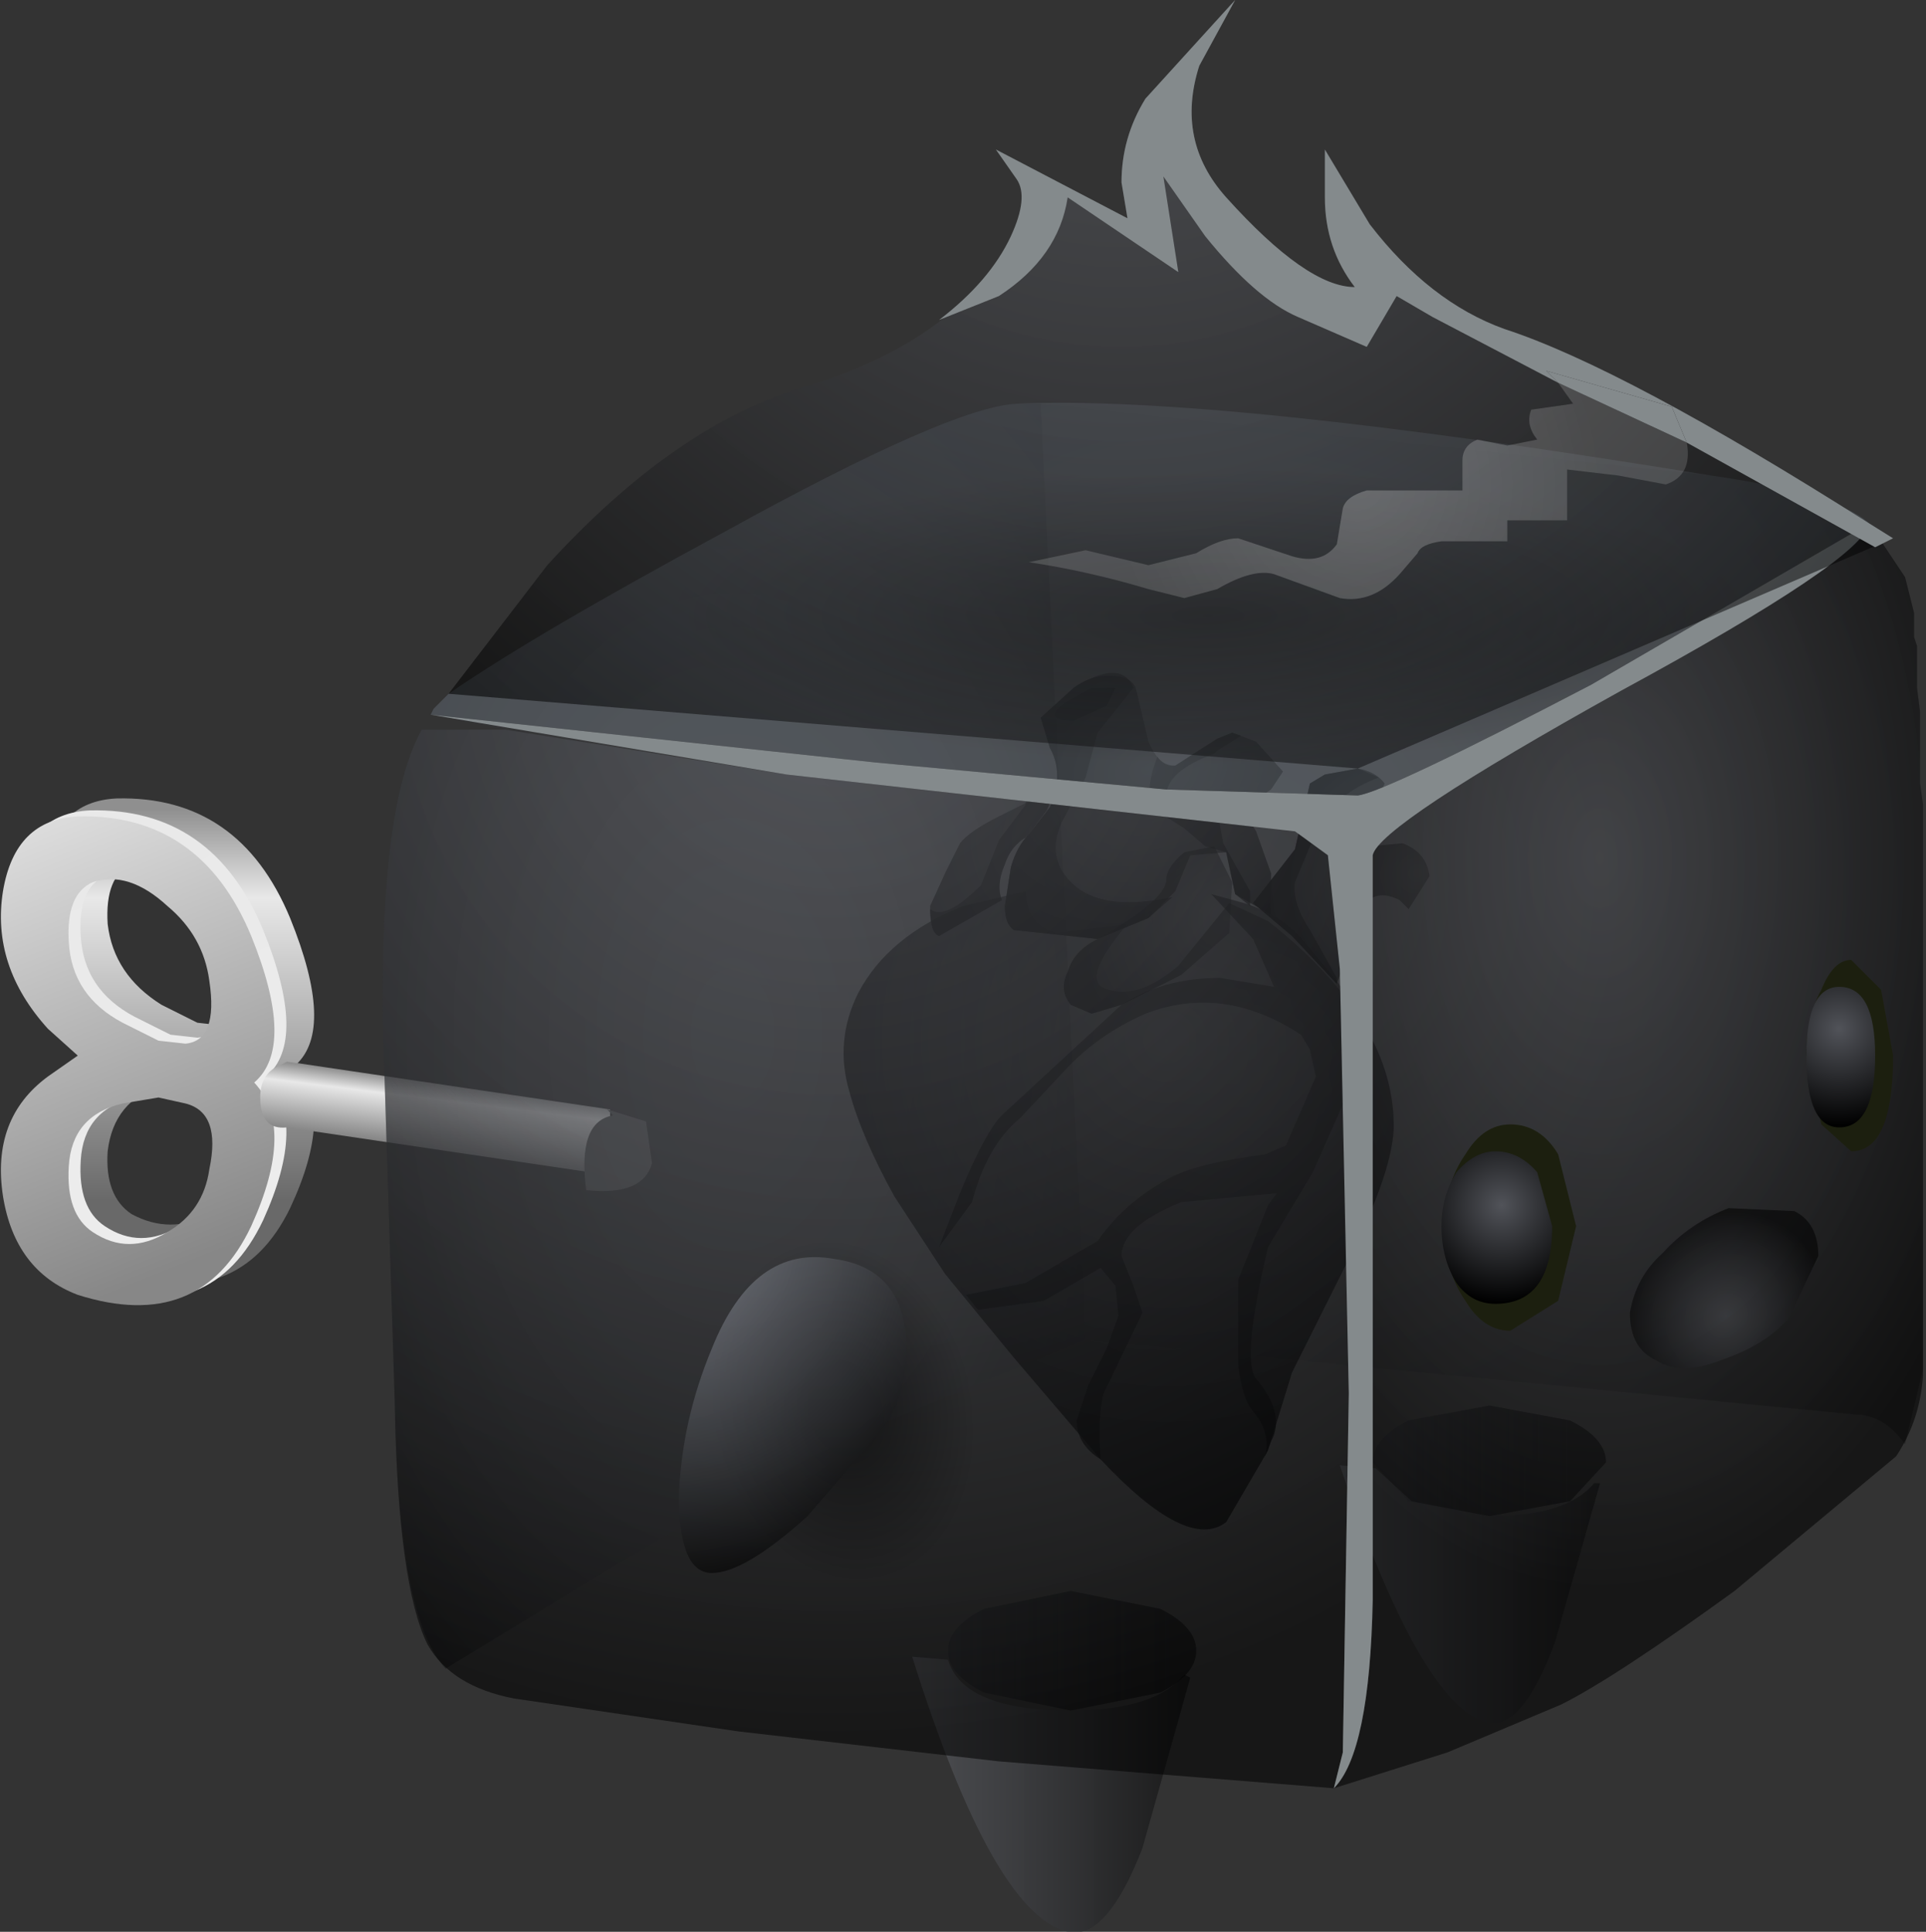 <?xml version="1.0" encoding="UTF-8" standalone="no"?>
<svg xmlns:xlink="http://www.w3.org/1999/xlink" height="32.3px" width="32.2px" xmlns="http://www.w3.org/2000/svg">
  <rect width="100%" height="100%" fill="#333333" stroke="none"/>
  <g transform="matrix(1.0, 0.0, 0.0, 1.0, 0.0, 0.0)">
    <use height="34.5" id="cubimal" transform="matrix(1.0, 0.0, 0.0, 1.0, -3.9, -1.2)" width="37.45" xlink:href="#sprite0"/>
  </g>
  <defs>
    <g id="sprite0" transform="matrix(1.0, 0.0, 0.0, 1.0, 4.3, 6.65)">
      <use height="32.3" transform="matrix(1.0, 0.0, 0.0, 1.0, -0.4, -5.45)" width="32.2" xlink:href="#sprite1"/>
    </g>
    <g id="sprite1" transform="matrix(1.0, 0.0, 0.0, 1.0, 0.0, 5.4)">
      <use height="8.45" transform="matrix(1.0, 0.0, 0.0, 1.0, 0.0, 7.95)" width="10.2" xlink:href="#sprite2"/>
      <use height="32.3" transform="matrix(1.0, 0.0, 0.0, 1.0, 6.4, -5.4)" width="25.8" xlink:href="#sprite6"/>
    </g>
    <g id="sprite2" transform="matrix(1.0, 0.0, 0.0, 1.0, 0.0, 0.0)">
      <use height="8.15" transform="matrix(1.0, 0.0, 0.0, 1.0, 0.7, 0.0)" width="4.55" xlink:href="#sprite3"/>
      <use height="8.15" transform="matrix(1.0, 0.0, 0.0, 1.0, 0.2, 0.2)" width="4.6" xlink:href="#sprite4"/>
      <use height="8.15" transform="matrix(1.0, 0.0, 0.0, 1.0, 0.0, 0.3)" width="4.6" xlink:href="#sprite5"/>
      <use height="1.9" transform="matrix(1.0, 0.0, 0.0, 1.0, 4.35, 4.4)" width="5.85" xlink:href="#shape3"/>
    </g>
    <g id="sprite3" transform="matrix(1.0, 0.0, 0.0, 1.0, 0.0, 0.0)">
      <use height="8.15" transform="matrix(1.0, 0.0, 0.0, 1.0, 0.0, 0.0)" width="4.55" xlink:href="#shape0"/>
    </g>
    <g id="shape0" transform="matrix(1.0, 0.0, 0.0, 1.0, 0.0, 0.0)">
      <path d="M3.5 5.9 Q3.6 5.0 3.05 4.75 L2.6 4.7 2.0 4.8 Q1.2 5.05 1.1 5.9 1.05 6.65 1.5 6.95 2.15 7.3 2.8 6.95 3.4 6.6 3.5 5.9 M0.05 1.25 Q0.2 0.05 1.25 0.0 3.3 -0.05 4.15 2.0 4.9 3.85 4.25 4.45 4.9 5.25 4.15 6.85 3.3 8.6 1.25 7.95 0.2 7.6 0.05 6.35 -0.15 5.05 0.8 4.35 L1.25 4.0 0.8 3.55 Q-0.15 2.5 0.05 1.25 M3.5 2.75 Q3.4 2.0 2.8 1.5 2.15 0.9 1.5 1.1 1.05 1.3 1.1 2.1 1.2 2.95 2.0 3.45 L2.6 3.75 3.05 3.8 Q3.6 3.75 3.5 2.75" fill="url(#gradient0)" fill-rule="evenodd" stroke="none"/>
    </g>
    <linearGradient gradientTransform="matrix(0.0, 0.004, 0.004, 0.0, 2.25, 3.45)" gradientUnits="userSpaceOnUse" id="gradient0" spreadMethod="pad" x1="-819.2" x2="819.2">
      <stop offset="0.0" stop-color="#8f8f8f"/>
      <stop offset="0.227" stop-color="#e8e8e8"/>
      <stop offset="1.0" stop-color="#696969"/>
    </linearGradient>
    <g id="sprite4" transform="matrix(1.0, 0.0, 0.0, 1.0, 0.0, 0.0)">
      <use height="8.15" transform="matrix(1.0, 0.0, 0.0, 1.0, 0.0, 0.0)" width="4.6" xlink:href="#shape1"/>
    </g>
    <g id="shape1" transform="matrix(1.0, 0.0, 0.0, 1.0, 0.0, 0.0)">
      <path d="M2.05 4.8 Q1.2 5.0 1.15 5.85 1.1 6.65 1.55 6.95 2.15 7.35 2.8 6.95 3.4 6.6 3.5 5.9 3.65 5.0 3.1 4.8 L2.65 4.7 2.05 4.8 M0.05 1.25 Q0.25 0.05 1.3 0.0 3.35 -0.05 4.2 2.0 4.95 3.85 4.25 4.45 4.95 5.2 4.2 6.85 3.35 8.65 1.3 8.0 0.25 7.6 0.05 6.35 -0.15 5.05 0.8 4.35 L1.3 4.0 0.8 3.55 Q-0.15 2.5 0.05 1.25 M1.55 1.1 Q1.1 1.3 1.15 2.1 1.2 3.0 2.05 3.45 L2.65 3.75 3.1 3.8 Q3.65 3.75 3.5 2.75 3.4 2.0 2.8 1.5 2.15 0.9 1.55 1.1" fill="url(#gradient1)" fill-rule="evenodd" stroke="none"/>
    </g>
    <linearGradient gradientTransform="matrix(0.002, 0.005, 0.005, -0.002, 1.85, 3.25)" gradientUnits="userSpaceOnUse" id="gradient1" spreadMethod="pad" x1="-819.2" x2="819.2">
      <stop offset="0.0" stop-color="#e8e8e8"/>
      <stop offset="1.0" stop-color="#ededed"/>
    </linearGradient>
    <g id="sprite5" transform="matrix(1.0, 0.0, 0.0, 1.0, 0.0, 0.0)">
      <use height="8.15" transform="matrix(1.0, 0.0, 0.0, 1.0, 0.0, 0.0)" width="4.6" xlink:href="#shape2"/>
    </g>
    <g id="shape2" transform="matrix(1.0, 0.0, 0.0, 1.0, 0.0, 0.0)">
      <path d="M2.05 4.8 Q1.2 5.0 1.15 5.85 1.1 6.65 1.55 6.95 2.15 7.35 2.8 6.95 3.4 6.6 3.5 5.9 3.7 4.95 3.1 4.8 L2.65 4.7 2.05 4.8 M0.05 1.25 Q0.25 0.05 1.3 0.0 3.35 -0.05 4.2 2.0 4.95 3.85 4.25 4.45 4.95 5.2 4.2 6.85 3.35 8.65 1.3 8.0 0.25 7.6 0.05 6.35 -0.15 5.05 0.8 4.35 L1.3 4.0 0.8 3.55 Q-0.15 2.5 0.05 1.25 M3.5 2.75 Q3.4 2.0 2.8 1.5 2.15 0.9 1.55 1.1 1.1 1.3 1.15 2.1 1.2 3.0 2.05 3.45 L2.65 3.75 3.1 3.8 Q3.65 3.75 3.5 2.75" fill="url(#gradient2)" fill-rule="evenodd" stroke="none"/>
    </g>
    <linearGradient gradientTransform="matrix(0.002, 0.005, 0.005, -0.002, 1.85, 3.25)" gradientUnits="userSpaceOnUse" id="gradient2" spreadMethod="pad" x1="-819.2" x2="819.2">
      <stop offset="0.0" stop-color="#e8e8e8"/>
      <stop offset="1.0" stop-color="#878787"/>
    </linearGradient>
    <g id="shape3" transform="matrix(1.0, 0.0, 0.0, 1.0, -4.35, -4.4)">
      <path d="M10.2 6.3 L4.8 5.5 Q4.35 5.55 4.35 5.0 4.35 4.65 4.6 4.5 L4.8 4.4 10.2 5.2 10.2 6.3" fill="url(#gradient3)" fill-rule="evenodd" stroke="none"/>
    </g>
    <linearGradient gradientTransform="matrix(-1.0E-4, 8.0E-4, 8.0E-4, 1.0E-4, 7.3, 5.4)" gradientUnits="userSpaceOnUse" id="gradient3" spreadMethod="pad" x1="-819.2" x2="819.2">
      <stop offset="0.0" stop-color="#8f8f8f"/>
      <stop offset="0.227" stop-color="#e8e8e8"/>
      <stop offset="1.0" stop-color="#696969"/>
    </linearGradient>
    <g id="sprite6" transform="matrix(1.0, 0.0, 0.0, 1.0, -0.4, 5.4)">
      <use height="32.3" transform="matrix(1.0, 0.0, 0.0, 1.0, 0.4, -5.4)" width="25.8" xlink:href="#shape4"/>
    </g>
    <g id="shape4" transform="matrix(1.0, 0.0, 0.0, 1.0, -0.4, 5.4)">
      <path d="M20.85 19.05 L20.25 19.7 18.9 19.95 17.55 19.7 16.95 19.05 Q16.95 18.65 17.55 18.35 L18.9 18.1 20.25 18.35 Q20.85 18.65 20.85 19.05" fill="url(#gradient4)" fill-rule="evenodd" stroke="none"/>
      <path d="M18.9 19.95 Q20.2 19.95 20.65 19.4 L20.75 19.4 20.0 22.05 Q19.45 23.55 18.85 23.4 17.75 23.1 16.4 19.1 L17.0 19.15 17.6 19.7 18.9 19.95" fill="url(#gradient5)" fill-rule="evenodd" stroke="none"/>
      <path d="M14.0 22.2 Q14.0 22.6 13.4 22.9 L11.9 23.2 10.45 22.9 Q9.85 22.6 9.85 22.2 9.85 21.8 10.45 21.5 L11.9 21.2 13.4 21.5 Q14.0 21.8 14.0 22.2" fill="url(#gradient6)" fill-rule="evenodd" stroke="none"/>
      <path d="M11.9 23.2 Q13.3 23.2 13.8 22.6 L13.9 22.65 13.1 25.5 Q12.5 27.05 11.85 26.9 10.6 26.6 9.25 22.3 L9.85 22.35 Q10.1 23.2 11.9 23.2" fill="url(#gradient7)" fill-rule="evenodd" stroke="none"/>
      <path d="M4.25 13.25 L4.15 13.15 4.8 13.35 4.9 14.05 Q4.75 14.6 3.8 14.5 3.65 13.35 4.25 13.25" fill="#575757" fill-rule="evenodd" stroke="none"/>
      <path d="M2.45 6.8 L1.2 6.55 1.25 6.45 1.5 6.2 Q2.95 5.2 6.1 3.5 9.9 1.4 11.0 1.35 L11.4 1.35 12.15 17.0 8.75 18.4 Q7.15 19.1 4.4 20.7 L1.45 22.5 Q0.65 21.65 0.6 18.05 L0.4 11.7 Q0.35 8.05 1.05 6.8 L2.45 6.8" fill="url(#gradient8)" fill-rule="evenodd" stroke="none"/>
      <path d="M26.0 4.85 L26.0 5.25 26.05 5.4 26.05 6.1 26.1 6.5 26.1 7.7 26.15 8.05 26.15 9.9 26.15 15.5 26.15 16.15 26.15 17.5 25.85 18.75 Q25.5 18.25 25.0 18.25 L12.15 17.0 11.4 1.35 22.6 2.55 Q24.7 2.85 25.25 3.35 L25.85 4.25 26.0 4.85" fill="url(#gradient9)" fill-rule="evenodd" stroke="none"/>
      <path d="M14.55 9.7 L15.2 10.0 Q17.35 11.7 17.3 13.5 17.25 14.3 16.45 15.85 L15.6 17.55 15.2 18.85 14.5 20.05 Q13.85 20.55 12.4 19.0 L10.95 17.3 9.8 15.9 8.95 14.6 Q8.4 13.6 8.2 12.85 7.95 12.0 8.35 11.2 8.85 10.25 10.1 9.75 L11.15 9.5 Q11.15 10.05 11.65 10.2 L12.85 10.05 Q12.0 11.05 12.55 11.15 13.05 11.3 13.7 10.75 L14.55 9.7" fill="url(#gradient10)" fill-rule="evenodd" stroke="none"/>
      <path d="M16.35 11.0 Q16.85 11.75 16.7 12.5 L15.95 14.2 15.2 15.45 Q14.75 17.35 15.0 17.65 15.5 18.25 15.25 18.7 L15.15 18.95 Q15.25 18.55 14.95 18.2 14.75 17.95 14.7 17.4 L14.7 16.0 15.2 14.75 15.35 14.55 13.75 14.7 Q12.75 15.1 12.75 15.6 L12.95 16.1 13.1 16.55 12.45 17.9 Q12.35 18.25 12.4 19.0 12.0 18.75 12.0 18.35 L12.2 17.75 12.5 17.15 12.7 16.6 12.65 16.1 12.4 15.8 11.45 16.35 10.35 16.5 10.15 16.25 11.15 16.05 12.35 15.35 Q12.8 14.7 13.55 14.3 14.0 14.05 15.15 13.9 L15.5 13.75 16.0 12.6 15.9 12.15 15.75 11.9 Q14.45 11.05 13.15 11.55 12.35 11.9 11.8 12.5 L11.05 13.3 Q10.5 13.75 10.25 14.7 L9.7 15.45 10.05 14.55 Q10.5 13.45 10.8 13.2 L12.75 11.4 Q13.45 10.95 14.4 10.95 L15.3 11.1 14.95 10.3 14.25 9.55 14.8 9.7 Q15.45 9.9 15.85 10.4 L16.35 11.0" fill="url(#gradient11)" fill-rule="evenodd" stroke="none"/>
      <path d="M13.0 6.15 L13.2 7.0 Q13.4 7.45 13.65 7.4 L14.35 6.95 14.6 6.85 15.0 7.0 15.45 7.5 15.25 7.8 14.95 8.0 14.85 8.25 15.0 8.5 15.25 9.2 15.25 9.9 14.65 9.55 14.5 8.85 13.9 8.9 13.65 9.5 13.6 9.55 13.2 9.95 12.35 10.3 10.95 10.15 Q10.8 10.05 10.8 9.75 L10.9 9.1 Q11.0 8.75 11.2 8.55 L11.55 8.1 Q11.8 7.55 11.55 7.1 L11.4 6.6 11.95 6.1 Q12.2 5.9 12.55 5.9 12.95 5.9 13.0 6.15" fill="url(#gradient12)" fill-rule="evenodd" stroke="none"/>
      <path d="M15.65 8.8 L15.9 7.7 16.15 7.55 16.7 7.45 Q17.0 7.5 17.15 7.7 L16.95 8.15 Q16.75 8.6 16.9 8.75 L17.45 8.7 Q17.85 8.85 17.9 9.25 L17.55 9.8 17.4 9.65 Q17.0 9.45 16.8 9.75 L16.35 11.05 15.6 10.25 14.95 9.7 15.65 8.8" fill="url(#gradient13)" fill-rule="evenodd" stroke="none"/>
      <path d="M14.3 8.75 L14.6 9.35 14.55 10.2 13.75 10.9 12.75 11.4 12.25 11.55 11.9 11.4 Q11.7 11.15 11.85 10.85 11.95 10.5 12.35 10.3 13.5 9.65 13.5 9.3 13.5 9.1 13.8 8.85 L14.3 8.75" fill="url(#gradient14)" fill-rule="evenodd" stroke="none"/>
      <path d="M14.6 6.85 L14.75 6.9 14.35 7.15 14.3 7.2 Q13.5 7.5 13.5 7.9 13.45 8.2 13.75 8.25 L14.35 8.15 14.45 8.7 14.9 9.5 14.9 9.75 14.65 9.55 14.5 8.85 14.15 8.75 13.8 8.45 13.25 8.1 Q13.15 7.75 13.35 7.25 13.45 7.4 13.65 7.4 L14.35 6.95 14.6 6.85" fill="url(#gradient15)" fill-rule="evenodd" stroke="none"/>
      <path d="M12.95 6.1 L12.35 6.85 12.15 7.6 11.75 8.35 Q11.55 8.8 11.75 9.15 12.2 9.9 13.6 9.6 L13.2 9.95 12.35 10.3 10.95 10.15 Q10.8 10.05 10.8 9.75 L10.9 9.1 Q11.0 8.75 11.2 8.55 L11.55 8.1 Q11.8 7.55 11.55 7.1 L11.4 6.6 11.95 6.1 Q12.75 5.6 12.95 6.1" fill="url(#gradient16)" fill-rule="evenodd" stroke="none"/>
      <path d="M12.65 6.1 L12.5 6.4 11.95 6.65 Q11.4 6.65 11.8 6.35 L12.25 6.1 12.65 6.1" fill="url(#gradient17)" fill-rule="evenodd" stroke="none"/>
      <path d="M16.7 7.45 L17.05 7.6 Q16.4 7.85 16.25 8.2 L15.9 8.75 15.65 9.35 Q15.6 9.7 15.9 10.15 L16.35 10.95 16.35 11.05 15.6 10.25 14.95 9.7 15.65 8.8 15.9 7.7 16.15 7.55 16.7 7.45" fill="url(#gradient18)" fill-rule="evenodd" stroke="none"/>
      <path d="M11.15 8.6 Q10.9 8.75 10.8 9.05 10.65 9.4 10.75 9.65 L9.7 10.25 Q9.55 10.2 9.55 9.75 L9.8 9.2 10.05 8.7 Q10.2 8.5 10.7 8.25 L11.2 8.0 Q11.55 7.65 11.65 7.8 L11.5 8.15 11.2 8.55 11.15 8.6" fill="url(#gradient19)" fill-rule="evenodd" stroke="none"/>
      <path d="M11.15 8.05 L11.15 8.0 11.2 8.0 Q11.55 7.65 11.65 7.8 L11.5 8.15 11.2 8.55 11.15 8.6 Q10.9 8.75 10.8 9.05 10.65 9.4 10.75 9.65 L9.7 10.25 Q9.55 10.2 9.55 9.8 9.8 10.0 10.4 9.4 L10.7 8.65 11.15 8.05" fill="url(#gradient20)" fill-rule="evenodd" stroke="none"/>
      <path d="M15.65 8.5 L16.2 8.9 16.4 10.8 16.55 17.9 16.45 23.9 16.3 24.5 10.7 24.05 6.35 23.55 2.6 23.0 Q1.55 22.8 1.15 22.1 0.65 21.1 0.6 18.05 L0.4 11.7 Q0.35 8.05 1.05 6.8 L2.45 6.8 7.15 7.55 15.65 8.5" fill="url(#gradient21)" fill-rule="evenodd" stroke="none"/>
      <path d="M26.0 4.85 L26.0 5.25 26.05 5.4 26.05 6.1 26.1 6.5 26.1 7.7 26.15 8.05 26.15 9.9 26.15 15.5 26.15 17.6 Q26.1 18.35 25.7 18.95 L23.0 21.2 Q21.0 22.65 20.1 23.1 L18.2 23.9 16.3 24.5 Q16.9 23.9 16.95 21.35 L16.95 8.9 Q17.05 8.4 21.1 6.15 25.15 3.95 25.25 3.35 L25.85 4.25 26.0 4.85" fill="url(#gradient22)" fill-rule="evenodd" stroke="none"/>
      <path d="M25.25 3.35 L20.6 6.05 Q17.15 7.85 16.7 7.9 L13.5 7.8 8.65 7.35 1.2 6.55 1.25 6.45 1.5 6.2 Q2.95 5.2 6.1 3.5 9.9 1.4 11.0 1.35 14.35 1.2 22.6 2.55 24.7 2.85 25.25 3.35" fill="url(#gradient23)" fill-rule="evenodd" stroke="none"/>
      <path d="M25.25 3.35 Q25.15 3.95 21.1 6.15 17.05 8.4 16.95 8.9 L16.95 21.35 Q16.9 23.9 16.3 24.5 L16.45 23.9 16.55 17.9 16.4 10.8 16.2 8.9 15.65 8.5 7.15 7.55 1.2 6.55 8.65 7.35 13.5 7.8 16.7 7.9 Q17.15 7.85 20.6 6.05 L25.25 3.35" fill="#848a8c" fill-rule="evenodd" stroke="none"/>
      <path d="M20.35 15.1 L20.05 16.35 19.25 16.85 Q18.8 16.85 18.5 16.35 18.15 15.85 18.15 15.1 18.15 14.4 18.5 13.9 18.8 13.4 19.25 13.4 19.75 13.4 20.05 13.9 L20.35 15.1" fill="#1c1f0f" fill-rule="evenodd" stroke="none"/>
      <path d="M19.95 15.1 Q19.95 16.4 19.0 16.4 18.6 16.4 18.35 16.05 18.1 15.65 18.1 15.1 18.1 14.6 18.35 14.2 18.65 13.85 19.0 13.85 19.4 13.85 19.7 14.2 L19.95 15.1" fill="url(#gradient24)" fill-rule="evenodd" stroke="none"/>
      <path d="M25.65 12.25 Q25.65 13.85 24.95 13.85 L24.45 13.4 24.2 12.25 Q24.2 11.6 24.45 11.15 24.65 10.65 24.95 10.65 L25.45 11.15 25.65 12.25" fill="#1c1f0f" fill-rule="evenodd" stroke="none"/>
      <path d="M25.35 12.25 Q25.35 13.45 24.75 13.45 24.2 13.45 24.2 12.25 24.2 11.1 24.75 11.1 25.35 11.1 25.35 12.25" fill="url(#gradient25)" fill-rule="evenodd" stroke="none"/>
      <path d="M21.25 16.55 Q21.35 15.95 21.8 15.55 22.25 15.05 22.9 14.8 L24.0 14.85 Q24.4 15.05 24.4 15.6 L23.9 16.65 Q23.5 17.1 22.75 17.35 22.1 17.6 21.7 17.35 21.25 17.15 21.25 16.55" fill="url(#gradient26)" fill-rule="evenodd" stroke="none"/>
      <path d="M25.65 3.6 L16.7 7.45 1.5 6.2 3.15 4.05 Q5.25 1.75 7.35 1.1 9.55 0.45 10.55 -0.85 11.35 -1.85 11.0 -2.4 L10.65 -2.9 12.85 -1.75 12.75 -2.35 Q12.75 -3.1 13.15 -3.75 L14.65 -5.4 14.05 -4.3 Q13.65 -3.05 14.5 -2.1 15.85 -0.6 16.65 -0.6 16.15 -1.25 16.15 -2.1 L16.15 -2.9 16.9 -1.65 Q17.9 -0.35 19.15 0.1 21.15 0.75 25.25 3.35 L25.65 3.6" fill="url(#gradient27)" fill-rule="evenodd" stroke="none"/>
      <path d="M25.65 3.6 L25.35 3.75 22.2 2.0 21.95 1.4 19.85 0.8 20.05 1.0 17.95 -0.1 17.35 -0.45 16.85 0.4 15.7 -0.1 Q15.0 -0.4 14.15 -1.45 L13.45 -2.45 13.7 -0.85 11.85 -2.1 Q11.7 -1.1 10.7 -0.45 L9.7 -0.05 Q10.55 -0.7 10.9 -1.45 11.2 -2.1 11.0 -2.4 L10.65 -2.9 12.85 -1.75 12.75 -2.35 Q12.75 -3.1 13.15 -3.75 L14.65 -5.4 14.05 -4.3 Q13.65 -3.05 14.5 -2.1 15.85 -0.6 16.65 -0.6 16.15 -1.25 16.15 -2.1 L16.15 -2.9 16.9 -1.65 Q17.9 -0.35 19.15 0.1 21.15 0.75 25.25 3.35 L25.65 3.6" fill="#848a8c" fill-rule="evenodd" stroke="none"/>
      <path d="M18.45 2.3 Q18.45 2.05 18.7 1.95 L19.2 2.05 19.7 1.95 Q19.5 1.7 19.6 1.45 L20.3 1.35 20.05 1.0 22.2 2.0 Q22.3 2.55 21.85 2.7 L21.05 2.55 20.2 2.45 20.2 3.3 19.2 3.3 19.2 3.65 18.1 3.65 Q17.75 3.7 17.7 3.85 L17.4 4.2 Q16.95 4.7 16.4 4.6 L15.3 4.2 Q14.95 4.1 14.35 4.45 L13.8 4.6 13.2 4.45 Q12.2 4.15 11.2 4.0 L12.15 3.8 13.2 4.05 14.0 3.85 Q14.4 3.6 14.7 3.6 L15.6 3.9 Q16.1 4.05 16.35 3.7 L16.45 3.1 Q16.5 2.9 16.85 2.8 L17.65 2.8 18.45 2.8 18.45 2.3" fill="url(#gradient28)" fill-rule="evenodd" stroke="none"/>
      <path d="M22.2 2.0 L20.05 1.0 19.85 0.8 21.95 1.4 22.2 2.0" fill="#848a8c" fill-rule="evenodd" stroke="none"/>
      <path d="M10.85 17.65 Q11.15 19.2 10.55 20.45 10.0 21.7 8.85 21.9 7.7 22.15 6.65 21.2 5.65 20.3 5.35 18.75 5.05 17.2 5.65 15.95 6.25 14.7 7.35 14.45 8.5 14.25 9.55 15.15 10.55 16.1 10.85 17.65" fill="url(#gradient29)" fill-rule="evenodd" stroke="none"/>
      <path d="M7.95 15.65 Q9.05 15.8 9.15 16.95 9.2 17.9 8.75 18.5 L7.5 19.95 Q6.45 20.9 5.9 20.9 5.35 20.9 5.35 19.6 5.4 18.35 5.9 17.15 6.6 15.4 7.95 15.65" fill="url(#gradient30)" fill-rule="evenodd" stroke="none"/>
    </g>
    <linearGradient gradientTransform="matrix(0.002, 0.0, 0.0, -0.002, 18.9, 19.05)" gradientUnits="userSpaceOnUse" id="gradient4" spreadMethod="pad" x1="-819.2" x2="819.2">
      <stop offset="0.0" stop-color="#2a2b2e" stop-opacity="0.82"/>
      <stop offset="1.0" stop-color="#000000" stop-opacity="0.549"/>
    </linearGradient>
    <linearGradient gradientTransform="matrix(0.003, 0.0, 0.0, -0.003, 18.6, 21.25)" gradientUnits="userSpaceOnUse" id="gradient5" spreadMethod="pad" x1="-819.2" x2="819.2">
      <stop offset="0.0" stop-color="#6d7078" stop-opacity="0.467"/>
      <stop offset="1.0" stop-color="#000000" stop-opacity="0.549"/>
    </linearGradient>
    <linearGradient gradientTransform="matrix(0.003, 0.0, 0.0, -0.003, 11.9, 22.2)" gradientUnits="userSpaceOnUse" id="gradient6" spreadMethod="pad" x1="-819.2" x2="819.2">
      <stop offset="0.0" stop-color="#2a2b2e" stop-opacity="0.82"/>
      <stop offset="1.0" stop-color="#000000" stop-opacity="0.549"/>
    </linearGradient>
    <linearGradient gradientTransform="matrix(0.003, 0.0, 0.0, -0.003, 11.6, 24.6)" gradientUnits="userSpaceOnUse" id="gradient7" spreadMethod="pad" x1="-819.2" x2="819.2">
      <stop offset="0.0" stop-color="#6d7078" stop-opacity="0.467"/>
      <stop offset="1.0" stop-color="#000000" stop-opacity="0.549"/>
    </linearGradient>
    <radialGradient cx="0" cy="0" gradientTransform="matrix(0.012, 0.0, 0.0, -0.019, 6.25, 11.9)" gradientUnits="userSpaceOnUse" id="gradient8" r="819.2" spreadMethod="pad">
      <stop offset="0.0" stop-color="#6d7078" stop-opacity="0.267"/>
      <stop offset="1.0" stop-color="#000000" stop-opacity="0.51"/>
    </radialGradient>
    <radialGradient cx="0" cy="0" gradientTransform="matrix(0.015, 0.0, 0.0, -0.015, 14.55, 9.45)" gradientUnits="userSpaceOnUse" id="gradient9" r="819.2" spreadMethod="pad">
      <stop offset="0.0" stop-color="#6d7078" stop-opacity="0.267"/>
      <stop offset="1.0" stop-color="#000000" stop-opacity="0.247"/>
    </radialGradient>
    <radialGradient cx="0" cy="0" gradientTransform="matrix(0.005, 0.006, -0.006, 0.005, 13.5, 12.0)" gradientUnits="userSpaceOnUse" id="gradient10" r="819.2" spreadMethod="pad">
      <stop offset="0.0" stop-color="#000000" stop-opacity="0.318"/>
      <stop offset="1.0" stop-color="#000000" stop-opacity="0.737"/>
    </radialGradient>
    <radialGradient cx="0" cy="0" gradientTransform="matrix(0.004, 0.005, -0.005, 0.004, 14.45, 13.05)" gradientUnits="userSpaceOnUse" id="gradient11" r="819.2" spreadMethod="pad">
      <stop offset="0.0" stop-color="#000000" stop-opacity="0.318"/>
      <stop offset="1.0" stop-color="#000000" stop-opacity="0.737"/>
    </radialGradient>
    <radialGradient cx="0" cy="0" gradientTransform="matrix(0.003, 0.003, -0.004, 0.003, 13.2, 7.45)" gradientUnits="userSpaceOnUse" id="gradient12" r="819.2" spreadMethod="pad">
      <stop offset="0.0" stop-color="#000000" stop-opacity="0.318"/>
      <stop offset="1.0" stop-color="#000000" stop-opacity="0.737"/>
    </radialGradient>
    <radialGradient cx="0" cy="0" gradientTransform="matrix(-0.003, -8.0E-4, 0.001, -0.003, 17.7, 9.2)" gradientUnits="userSpaceOnUse" id="gradient13" r="819.2" spreadMethod="pad">
      <stop offset="0.0" stop-color="#000000" stop-opacity="0.318"/>
      <stop offset="1.0" stop-color="#000000" stop-opacity="0.737"/>
    </radialGradient>
    <radialGradient cx="0" cy="0" gradientTransform="matrix(-0.003, -7.0E-4, 0.001, -0.003, 14.5, 9.95)" gradientUnits="userSpaceOnUse" id="gradient14" r="819.2" spreadMethod="pad">
      <stop offset="0.0" stop-color="#000000" stop-opacity="0.318"/>
      <stop offset="1.0" stop-color="#000000" stop-opacity="0.737"/>
    </radialGradient>
    <radialGradient cx="0" cy="0" gradientTransform="matrix(0.003, 0.003, -0.003, 0.003, 13.25, 7.5)" gradientUnits="userSpaceOnUse" id="gradient15" r="819.2" spreadMethod="pad">
      <stop offset="0.0" stop-color="#000000" stop-opacity="0.318"/>
      <stop offset="1.0" stop-color="#000000" stop-opacity="0.737"/>
    </radialGradient>
    <radialGradient cx="0" cy="0" gradientTransform="matrix(0.003, 0.003, -0.004, 0.003, 13.15, 7.45)" gradientUnits="userSpaceOnUse" id="gradient16" r="819.2" spreadMethod="pad">
      <stop offset="0.0" stop-color="#000000" stop-opacity="0.318"/>
      <stop offset="1.0" stop-color="#000000" stop-opacity="0.737"/>
    </radialGradient>
    <radialGradient cx="0" cy="0" gradientTransform="matrix(0.001, 0.002, -0.002, 0.001, 11.05, 5.5)" gradientUnits="userSpaceOnUse" id="gradient17" r="819.2" spreadMethod="pad">
      <stop offset="0.0" stop-color="#000000" stop-opacity="0.318"/>
      <stop offset="1.0" stop-color="#000000" stop-opacity="0.737"/>
    </radialGradient>
    <radialGradient cx="0" cy="0" gradientTransform="matrix(-0.003, -8.0E-4, 0.001, -0.003, 17.7, 9.25)" gradientUnits="userSpaceOnUse" id="gradient18" r="819.2" spreadMethod="pad">
      <stop offset="0.0" stop-color="#000000" stop-opacity="0.318"/>
      <stop offset="1.0" stop-color="#000000" stop-opacity="0.737"/>
    </radialGradient>
    <radialGradient cx="0" cy="0" gradientTransform="matrix(-0.004, -9.0E-4, 0.001, -0.004, 11.85, 8.6)" gradientUnits="userSpaceOnUse" id="gradient19" r="819.2" spreadMethod="pad">
      <stop offset="0.0" stop-color="#000000" stop-opacity="0.318"/>
      <stop offset="1.0" stop-color="#000000" stop-opacity="0.737"/>
    </radialGradient>
    <radialGradient cx="0" cy="0" gradientTransform="matrix(-0.004, -9.0E-4, 0.001, -0.004, 11.85, 8.65)" gradientUnits="userSpaceOnUse" id="gradient20" r="819.2" spreadMethod="pad">
      <stop offset="0.0" stop-color="#000000" stop-opacity="0.318"/>
      <stop offset="1.0" stop-color="#000000" stop-opacity="0.737"/>
    </radialGradient>
    <radialGradient cx="0" cy="0" gradientTransform="matrix(9.0E-4, 0.022, 0.022, -9.0E-4, 7.9, 5.65)" gradientUnits="userSpaceOnUse" id="gradient21" r="819.2" spreadMethod="pad">
      <stop offset="0.0" stop-color="#6d7078" stop-opacity="0.467"/>
      <stop offset="1.0" stop-color="#000000" stop-opacity="0.549"/>
    </radialGradient>
    <radialGradient cx="0" cy="0" gradientTransform="matrix(0.009, 0.0, 0.0, -0.015, 20.75, 8.95)" gradientUnits="userSpaceOnUse" id="gradient22" r="819.2" spreadMethod="pad">
      <stop offset="0.0" stop-color="#515359" stop-opacity="0.467"/>
      <stop offset="1.0" stop-color="#000000" stop-opacity="0.549"/>
    </radialGradient>
    <radialGradient cx="0" cy="0" gradientTransform="matrix(0.011, 0.0, 0.0, -0.003, 14.2, 4.9)" gradientUnits="userSpaceOnUse" id="gradient23" r="819.2" spreadMethod="pad">
      <stop offset="0.0" stop-color="#25292b" stop-opacity="0.467"/>
      <stop offset="1.0" stop-color="#6f7780" stop-opacity="0.427"/>
    </radialGradient>
    <radialGradient cx="0" cy="0" gradientTransform="matrix(0.002, 0.0, 0.0, -0.002, 19.1, 14.75)" gradientUnits="userSpaceOnUse" id="gradient24" r="819.2" spreadMethod="pad">
      <stop offset="0.0" stop-color="#515359"/>
      <stop offset="1.0" stop-color="#000000"/>
    </radialGradient>
    <radialGradient cx="0" cy="0" gradientTransform="matrix(0.002, 0.0, 0.0, -0.002, 24.75, 11.8)" gradientUnits="userSpaceOnUse" id="gradient25" r="819.2" spreadMethod="pad">
      <stop offset="0.0" stop-color="#515359"/>
      <stop offset="1.0" stop-color="#000000"/>
    </radialGradient>
    <radialGradient cx="0" cy="0" gradientTransform="matrix(0.002, -7.0E-4, -5.0E-4, -0.002, 22.85, 16.6)" gradientUnits="userSpaceOnUse" id="gradient26" r="819.2" spreadMethod="pad">
      <stop offset="0.0" stop-color="#515359" stop-opacity="0.467"/>
      <stop offset="1.0" stop-color="#000000" stop-opacity="0.549"/>
    </radialGradient>
    <radialGradient cx="0" cy="0" gradientTransform="matrix(8.0E-4, 0.02, 0.02, -8.0E-4, 12.75, -6.2)" gradientUnits="userSpaceOnUse" id="gradient27" r="819.2" spreadMethod="pad">
      <stop offset="0.0" stop-color="#6d7078" stop-opacity="0.467"/>
      <stop offset="1.0" stop-color="#000000" stop-opacity="0.549"/>
    </radialGradient>
    <radialGradient cx="0" cy="0" gradientTransform="matrix(0.005, 0.0, 0.0, -0.005, 16.7, 2.7)" gradientUnits="userSpaceOnUse" id="gradient28" r="819.2" spreadMethod="pad">
      <stop offset="0.0" stop-color="#ffffff" stop-opacity="0.239"/>
      <stop offset="1.0" stop-color="#ffffff" stop-opacity="0.149"/>
    </radialGradient>
    <radialGradient cx="0" cy="0" gradientTransform="matrix(0.003, -7.0E-4, -9.0E-4, -0.004, 8.1, 18.2)" gradientUnits="userSpaceOnUse" id="gradient29" r="819.2" spreadMethod="pad">
      <stop offset="0.216" stop-color="#000000" stop-opacity="0.376"/>
      <stop offset="0.867" stop-color="#000000" stop-opacity="0.0"/>
    </radialGradient>
    <radialGradient cx="0" cy="0" gradientTransform="matrix(0.007, 0.0, 0.0, -0.007, 5.0, 15.25)" gradientUnits="userSpaceOnUse" id="gradient30" r="819.2" spreadMethod="pad">
      <stop offset="0.0" stop-color="#bdc3d1" stop-opacity="0.467"/>
      <stop offset="1.0" stop-color="#000000" stop-opacity="0.549"/>
    </radialGradient>
  </defs>
</svg>
